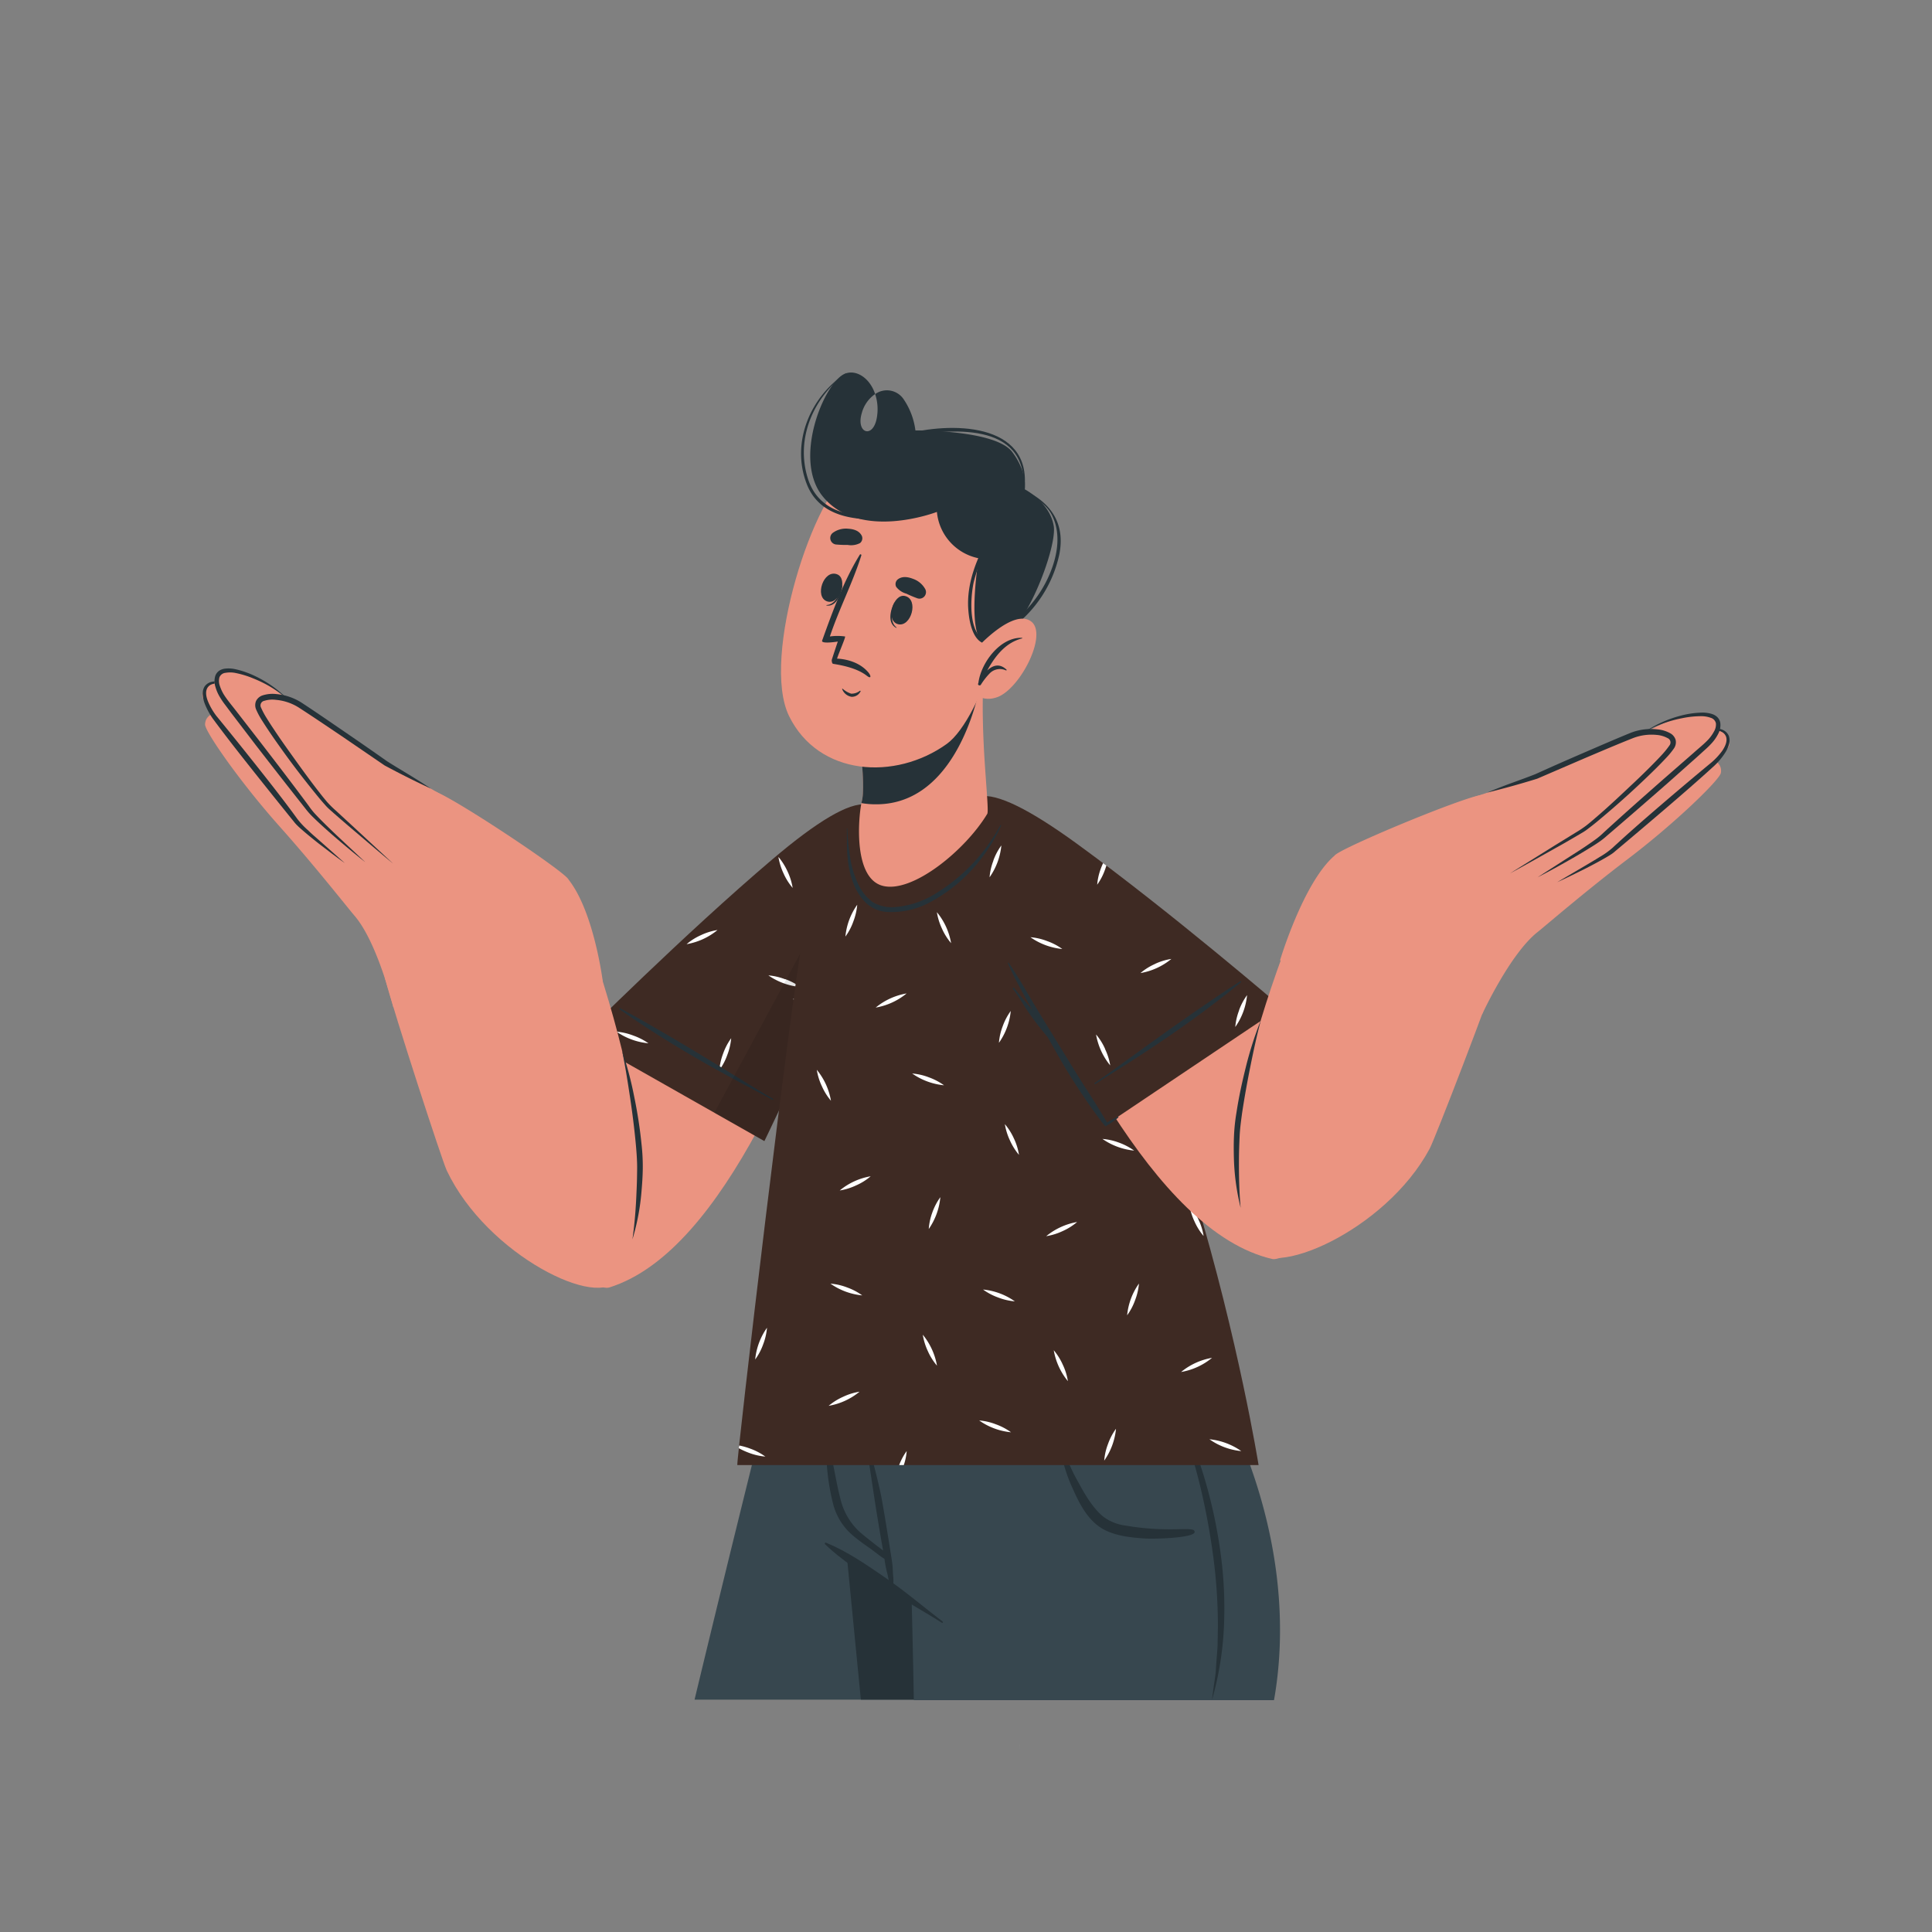 <svg xmlns="http://www.w3.org/2000/svg" viewBox="0 0 500 500"><rect x="0" y="0" width="500" height="500" fill="#808080" stroke="none"/><g id="freepik--Character--inject-46"><path d="M280.61,360l0,.14s0,.06,0,.1,0,.16-.05.27l0,.18a3.08,3.08,0,0,0-.07.39c0,.09,0,.18-.05.28s-.07.42-.12.66-.15.81-.23,1.29l-.45,2.44c-.05.26-.1.54-.15.83s-.14.78-.22,1.19-.16.92-.25,1.41a0,0,0,0,0,0,0c-.06.34-.13.69-.19,1.05-.19,1.07-.39,2.21-.62,3.43a.29.29,0,0,0,0,.09c-.24,1.36-.5,2.82-.78,4.35-.07.4-.15.8-.23,1.2s-.16.84-.23,1.26c0,0,0,0,0,0,0,.26-.09.53-.15.8v0q-.57,3.19-1.23,6.76c-.15.8-.29,1.61-.44,2.43-.29,1.6-.59,3.24-.9,4.93-.08.39-.15.78-.21,1.18q-.68,3.67-1.39,7.64c-.06.27-.1.54-.15.81-.23,1.24-.46,2.49-.68,3.77a1.59,1.59,0,0,0-.06.3l-.33,1.82q-.66,3.66-1.36,7.49c-.12.63-.24,1.27-.35,1.92-.23,1.29-.47,2.59-.71,3.9-.3,1.63-.6,3.27-.9,4.94s-.6,3.34-.91,5c-.16.85-.31,1.7-.47,2.55-.18,1-.37,2-.55,3.07H179.75c10.66-44.29,19.65-80,19.65-80Z" style="fill:#37474f"></path><path d="M267.55,370q-6.49,35-13.12,70h-1.2c4.59-23.39,9.32-46.74,14-70.1C267.3,369.68,267.58,369.77,267.55,370Z" style="fill:#37474f"></path><path d="M280.6,360s0,.05,0,.14,0,.06,0,.1,0,.16-.05.27l0,.18a3.08,3.08,0,0,0-.07.39c0,.09,0,.18-.05.28s-.08.42-.12.66-.15.81-.23,1.29c-.14.71-.28,1.52-.45,2.44-.05.26-.1.54-.15.83s-.14.78-.22,1.19-.16.92-.25,1.41a0,0,0,0,0,0,0c-.06.34-.13.69-.19,1.05-.2,1.07-.4,2.21-.62,3.43a.29.29,0,0,0,0,.09c-.25,1.36-.51,2.8-.79,4.33-.08.4-.15.81-.22,1.22s-.16.84-.23,1.26c0,0,0,0,0,0-.06.26-.1.53-.15.8v0c-.39,2.12-.8,4.38-1.23,6.76-.15.8-.29,1.61-.44,2.43-.3,1.6-.6,3.24-.9,4.93-.08.39-.15.78-.21,1.18q-.69,3.69-1.39,7.64c-.06.27-.1.54-.15.81-.23,1.24-.46,2.49-.68,3.77a1.59,1.59,0,0,0-.06.3l-.33,1.82q-.68,3.66-1.36,7.49c-.12.63-.24,1.27-.35,1.92-.24,1.29-.47,2.59-.71,3.9-.3,1.63-.6,3.27-.9,4.94s-.61,3.34-.91,5c-.16.85-.31,1.7-.47,2.55-.18,1-.37,2-.56,3.07H222.79l-3.47-35.52-.12-1.26-.14-1.36h0l-.68-6.95h0l-.59-6L215,360Z" style="fill:#263238"></path><path d="M329.71,440H236.5c-.16-8.58-.33-16.88-.54-24.71h0c0-.19,0-.38,0-.57,0,0-10.88-6.44-16.74-11.49a20.69,20.69,0,0,1-2.74-2.72s0,0,0,0h0c-3.75-4.78-7.51-23.16-15.29-40.45h114C333.71,396,332.41,424.88,329.71,440Z" style="fill:#37474f"></path><path d="M213.76,399.24c5.55,2.27,10.54,5.76,15.46,9.13,5.11,3.49,9.8,7.53,14.72,11.28.19.15,0,.46-.2.32-5.18-3.31-10.61-6.22-15.74-9.63-5-3.31-10.16-6.53-14.49-10.7C213.34,399.48,213.53,399.14,213.76,399.24Z" style="fill:#263238"></path><path d="M213.06,367.17c.66,3.55,1.52,7.07,2.29,10.6.72,3.31,1.25,6.68,2.12,10a16.92,16.92,0,0,0,4.64,8.34c1.3,1.21,2.73,2.28,4.12,3.38.74.6,1.55,1.17,2.33,1.78-.11-.47-.19-1-.27-1.43-.24-1.35-.47-2.69-.69-4-.5-3-1-6-1.44-9-.9-5.89-1.73-11.84-3-17.67a.19.19,0,0,1,.37-.1c1.47,5.78,3.09,11.5,4.36,17.33.63,2.85,2.87,17,3,18s.18,2.07.22,3.1a12,12,0,0,1,0,3.17.26.26,0,0,1-.48,0h0a12.84,12.84,0,0,1-.9-3.06c-.26-1-.49-2-.67-3.06-.06-.36-.11-.74-.16-1.12-1.39-.85-2.69-2-4-2.9s-2.82-2-4.15-3.12a15.92,15.92,0,0,1-5.07-7.92A57.82,57.82,0,0,1,214,379.3c-.45-4-.77-8-1.33-12C212.66,367,213,366.93,213.06,367.17Z" style="fill:#263238"></path><path d="M308.93,396c-1.49-.78-7.25.6-17.74-1.2a12,12,0,0,1-5.67-2.3c-2.73-2.23-4.8-5.82-6.45-8.89a45.65,45.65,0,0,1-4.52-11c-.05-.23-.39-.12-.35.1.39,2.17.61,4.34,1.18,6.49a39.58,39.58,0,0,0,2.17,5.89c1.58,3.56,3.44,7.38,6.63,9.79,3.35,2.52,8,3,12.08,3.28,2.35.16,11.55-.09,12.79-1.4A.51.51,0,0,0,308.93,396Z" style="fill:#263238"></path><path d="M304.89,365.21c1.06,3,2.09,6,2.94,9.08s1.72,6.11,2.5,9.18a177.17,177.17,0,0,1,3.56,18.65,135.65,135.65,0,0,1,1.3,18.89l-.08,4.75c-.06,1.58-.23,3.15-.34,4.74l-.15,2.38c-.09.78-.22,1.57-.33,2.35-.23,1.57-.44,3.15-.64,4.74a82.19,82.19,0,0,0,3.1-18.91,104.55,104.55,0,0,0-.88-19.21,127.61,127.61,0,0,0-4-18.78A106.88,106.88,0,0,0,304.89,365.21Z" style="fill:#263238"></path><path d="M205.81,220.55c-39,33.6-66.92,62.69-66.91,76.24,0,30.36,15.87,37.31,18.74,36.42C188,323.76,208.58,267,222.11,232.68,235.54,198.64,217,210.93,205.81,220.55Z" style="fill:#eb9481"></path><path d="M150.39,268.42l47.43,26.89s20.67-42.23,28-67.61-2.94-24.82-25.83-5.39S150.39,268.42,150.39,268.42Z" style="fill:#3E2A23"></path><path d="M203.83,225.56a16.62,16.62,0,0,0-2.12-3.48l-.24-.27c0,.14,0,.28.07.41a16,16,0,0,0,1.24,3.82,15.44,15.44,0,0,0,2.36,3.75A15.89,15.89,0,0,0,203.83,225.56ZM181.44,242a15.4,15.4,0,0,0-3.75,2.35,17.11,17.11,0,0,0,8-3.66A15.43,15.43,0,0,0,181.44,242Zm45.19-23.18a8.1,8.1,0,0,0,1.21-.24c0-.26.07-.51.1-.76A12.27,12.27,0,0,0,226.63,218.86ZM187.17,272.6a15.54,15.54,0,0,0-1,4.32,15,15,0,0,0,2.06-3.92,15.93,15.93,0,0,0,1-4.31A15.48,15.48,0,0,0,187.17,272.6Zm32.61-34.54a15.54,15.54,0,0,0-1,4.32,15,15,0,0,0,2.06-3.92,15.93,15.93,0,0,0,1-4.31A15.48,15.48,0,0,0,219.78,238.06ZM163.89,268a15.54,15.54,0,0,0-4.32-1,17.18,17.18,0,0,0,8.24,3A16,16,0,0,0,163.89,268Zm39.29-14.57a15.54,15.54,0,0,0-4.32-1,17.18,17.18,0,0,0,8.24,3A16,16,0,0,0,203.18,253.39Zm2.15,5.12s0,.07,0,.1l.18,0A1.77,1.77,0,0,0,205.33,258.51Z" style="fill:#fff"></path><path d="M160.38,261.25c18.25,12.83,36,21.27,39.55,23.4.16.1.31-.18.13-.28-3.59-1.9-23-14.49-39.53-23.42C160.34,260.85,160.21,261.13,160.38,261.25Z" style="fill:#263238"></path><path d="M184.87,288l12.95,7.34s20.67-42.23,28-67.61c2.69-9.35,3-15.18,1.17-17.84Z" style="opacity:0.1"></path><path d="M190.82,379.16h134.9s-20.61-128.72-70.33-172.74c-6.14-5.44-20-4.2-29,.29-3.23,1.61-14.82,17.82-18.13,33.16S190.46,378.7,190.82,379.16Z" style="fill:#3E2A23"></path><path d="M266.65,242.56a17.18,17.18,0,0,0,8.24,3.05,17.18,17.18,0,0,0-8.24-3.05Zm-61.33,16.05.18,0a1.77,1.77,0,0,0-.17-.12S205.32,258.58,205.32,258.61Zm30.75,19.21a17.18,17.18,0,0,0,8.24,3.05,16,16,0,0,0-3.92-2.06A15.54,15.54,0,0,0,236.07,277.82Zm18.33,55.9a15.71,15.71,0,0,0,3.92,2.07,15.54,15.54,0,0,0,4.32,1,17.06,17.06,0,0,0-8.24-3.06Zm30.87-39a17.18,17.18,0,0,0,8.24,3.05,16,16,0,0,0-3.92-2.06A15.54,15.54,0,0,0,285.27,294.75ZM313,372.48a17.06,17.06,0,0,0,8.24,3.06,17.33,17.33,0,0,0-8.24-3.06Zm-59.59-4.87a17.06,17.06,0,0,0,8.24,3.06,15.67,15.67,0,0,0-3.92-2.06A15.21,15.21,0,0,0,253.36,367.61Zm-62.16,7.21a20,20,0,0,0,2.5,1.14,15.62,15.62,0,0,0,4.32,1,15.83,15.83,0,0,0-3.92-2.06,18,18,0,0,0-2.81-.8C191.25,374.34,191.23,374.59,191.2,374.82Zm23.66-42.62a17.18,17.18,0,0,0,8.24,3.05,15.67,15.67,0,0,0-3.92-2.06A15.2,15.2,0,0,0,214.86,332.2ZM256.08,227a17.18,17.18,0,0,0,3.05-8.24,15.67,15.67,0,0,0-2.06,3.92A15.2,15.2,0,0,0,256.08,227Zm29.69,151a17.18,17.18,0,0,0,3.05-8.24,15.5,15.5,0,0,0-2.06,3.92A15.2,15.2,0,0,0,285.77,378Zm5.92-37.59a15.37,15.37,0,0,0,2.07-3.92,15.55,15.55,0,0,0,1-4.31,17,17,0,0,0-3.06,8.23Zm-51.33-22.34a17.18,17.18,0,0,0,3-8.24,15.83,15.83,0,0,0-2.06,3.92A15.54,15.54,0,0,0,240.36,318.09Zm18.16-48.19a17.06,17.06,0,0,0,3.06-8.24,15.71,15.71,0,0,0-2.07,3.92A15.54,15.54,0,0,0,258.52,269.9ZM232.7,379.16h1.2a14.46,14.46,0,0,0,.75-3.63A15.54,15.54,0,0,0,232.7,379.16Zm-37.27-27.31a15.37,15.37,0,0,0,2.07-3.92,15.92,15.92,0,0,0,1-4.31,17.07,17.07,0,0,0-3.06,8.23Zm23.36-109.47a15,15,0,0,0,2.06-3.92,15.93,15.93,0,0,0,1-4.31,17,17,0,0,0-3.06,8.23Zm7.84-23.52a17.11,17.11,0,0,0,8-3.66,15.43,15.43,0,0,0-4.23,1.31A15.71,15.71,0,0,0,226.63,218.86Zm44.14,101.06a15.78,15.78,0,0,0,4.23-1.31,15.5,15.5,0,0,0,3.76-2.36,17.35,17.35,0,0,0-8,3.67Zm34.9,35.15a17.11,17.11,0,0,0,8-3.66,17.11,17.11,0,0,0-8,3.66Zm-91.22,8.76a17.11,17.11,0,0,0,8-3.66,15.43,15.43,0,0,0-4.23,1.31A15.71,15.71,0,0,0,214.45,363.83Zm2.9-55.74a15.8,15.8,0,0,0,4.23-1.32,15.1,15.1,0,0,0,3.75-2.35,17,17,0,0,0-8,3.67Zm9.28-47.33a17.11,17.11,0,0,0,8-3.66,17.11,17.11,0,0,0-8,3.66Zm57,7a17.2,17.2,0,0,0,3.66,8,17.2,17.2,0,0,0-3.66-8Zm-44.81,77.69a15.78,15.78,0,0,0,1.31,4.23,15.44,15.44,0,0,0,2.36,3.75,17.26,17.26,0,0,0-3.67-8Zm-27.43-68.57a15.43,15.43,0,0,0,1.31,4.23,15.65,15.65,0,0,0,2.35,3.76,17.08,17.08,0,0,0-3.66-8Zm61.32,72.56a17.2,17.2,0,0,0,3.66,8,15.43,15.43,0,0,0-1.31-4.23A15.77,15.77,0,0,0,272.71,349.44Zm35.12-37.55a15.43,15.43,0,0,0,1.31,4.23,15.65,15.65,0,0,0,2.35,3.76,15.5,15.5,0,0,0-1.31-4.24A15.91,15.91,0,0,0,307.83,311.89Zm-47.78-21a15.78,15.78,0,0,0,1.31,4.23,16,16,0,0,0,2.35,3.76,15.16,15.16,0,0,0-1.31-4.24A15.59,15.59,0,0,0,260.05,290.92ZM242.47,236.1a15.78,15.78,0,0,0,1.31,4.23,15.44,15.44,0,0,0,2.36,3.75,17,17,0,0,0-3.67-8Z" style="fill:#fff"></path><path d="M272.75,217.09c41.46,30.55,71.47,57.45,72.47,71,2.26,30.28-13,38.41-15.94,37.74-31-7.13-55.78-62.21-71.86-95.38C241.45,197.48,260.88,208.34,272.75,217.09Z" style="fill:#eb9481"></path><path d="M331.62,260.63,286.36,291s-23.79-40.55-33-65.3,1.07-25,25.36-7.33S331.62,260.63,331.62,260.63Z" style="fill:#3E2A23"></path><path d="M271,243.55a15.54,15.54,0,0,0-4.32-1,17.18,17.18,0,0,0,8.24,3.05A15.5,15.5,0,0,0,271,243.55Zm-13.9-20.83a15.2,15.2,0,0,0-1,4.32,17.18,17.18,0,0,0,3.05-8.24A15.67,15.67,0,0,0,257.07,222.72Zm63.59,38.74a15.2,15.2,0,0,0-1,4.32,17.18,17.18,0,0,0,3.05-8.24A15.67,15.67,0,0,0,320.66,261.46Zm-35.21-38.08c-.19.42-.37.84-.53,1.26a15.54,15.54,0,0,0-1,4.32A15.54,15.54,0,0,0,286,225q.18-.49.33-1Zm13.42,26.1a15.4,15.4,0,0,0-3.75,2.35,17.11,17.11,0,0,0,8-3.66A15.43,15.43,0,0,0,298.87,249.48Zm-12.89,22a15.46,15.46,0,0,0-2.35-3.76,17.2,17.2,0,0,0,3.66,8A15.32,15.32,0,0,0,286,271.52Z" style="fill:#fff"></path><path d="M321.12,254.25c-17.22,14.16-34.29,23.92-37.66,26.31-.16.11-.33-.16-.16-.27,3.44-2.17,21.87-16.19,37.65-26.33C321.13,253.84,321.29,254.11,321.12,254.25Z" style="fill:#263238"></path><path d="M289.26,289a26.38,26.38,0,0,0-2.75,1.49c-5.23-8.69-4.25-6.68-9.56-15.33q-3.9-6.35-7.8-12.71c-2.7-4.41-5.17-9-8.11-13.28-.08-.13-.25,0-.19.12,1.83,4.23,4.19,8.28,6.44,12.33-.48-.62-.93-1.26-1.45-1.85-1.15-1.32-2.28-2.65-3.32-4.06-.16-.22-.52,0-.36.22,1,1.34,1.89,2.74,2.77,4.16s1.86,2.77,2.85,4.12,2,2.54,3,3.78l.38.46c1.44,2.52,2.84,5.07,4.33,7.57,5.24,8.74,10.46,15.53,10.62,15.48a25.46,25.46,0,0,0,3.28-2.25C289.53,289.09,289.39,288.93,289.26,289Z" style="fill:#263238"></path><path d="M324.52,322.89c-5.39-12.6-10.06-29.86,9.25-80.61,2.67-7,57.31-1.51,54.85,6.14-3.11,9.63-17.26,46.34-18.64,48.89C358.4,318.85,328.17,331.44,324.52,322.89Z" style="fill:#eb9481"></path><path d="M321.08,312.59c-.38-4.11-.46-8.21-.44-12.31,0-2,.08-4.09.17-6.13s.36-4,.64-6.07c.6-4,1.34-8.08,2.15-12.11s1.67-8.05,2.73-12a93.64,93.64,0,0,0-3.81,11.79c-1,4-1.89,8-2.52,12.15a49.28,49.28,0,0,0-.65,6.22c-.09,2.07-.06,4.15,0,6.22A59.76,59.76,0,0,0,321.08,312.59Z" style="fill:#263238"></path><path d="M345.38,221.44c-8.07,6.9-14.11,27.1-14.11,27.1l52.29,14s7.17-15.6,14.31-21.28c2.08-1.65,12.58-10.73,23.34-18.89,12.2-9.25,23.82-20.52,24.15-22.34.63-3.5-4.61-6.28-14.3-2S403.93,214,402.7,214.37a9.34,9.34,0,0,1-1.29.18h0c-.56-.11-11.74-10.18-18.4-8.76S346.36,219.76,345.38,221.44Z" style="fill:#eb9481"></path><path d="M388.39,229.21s25.29-5.17,29-9.07,29.47-23.89,30.17-27.38-4.61-6.28-14.3-2-27.12,15.93-28.36,16.35-23.95,1.3-26,2S388.39,229.21,388.39,229.21Z" style="fill:#eb9481"></path><path d="M403,228.31c2.58-1.16,5.11-2.43,7.64-3.69,1.26-.65,2.51-1.31,3.75-2,.62-.35,1.24-.69,1.85-1.07.31-.17.61-.38.92-.58a8.46,8.46,0,0,0,.88-.7c4.31-3.61,8.63-7.27,12.92-10.94s8.54-7.35,12.74-11.19a17.74,17.74,0,0,0,2.79-3.36,8.16,8.16,0,0,0,.93-2,3.65,3.65,0,0,0,0-2.33,3,3,0,0,0-1.67-1.6,6.49,6.49,0,0,0-2.15-.44,15.07,15.07,0,0,0-4.24.45,17.38,17.38,0,0,1,4.2-.05,6,6,0,0,1,1.94.56,2.29,2.29,0,0,1,1.22,1.34c.36,1.16-.27,2.5-1,3.59a17.55,17.55,0,0,1-2.77,3c-4.32,3.57-8.66,7.23-12.94,10.9s-8.55,7.38-12.71,11.24a21,21,0,0,1-3.36,2.38c-1.19.75-2.41,1.46-3.62,2.18Z" style="fill:#263238"></path><path d="M383.41,226.18s27.69-5.78,31.39-9.67,29.46-23.9,30.17-27.38-4.62-6.29-14.3-2-27.13,15.92-28.37,16.35-23.07,3.55-25.14,4.26S383.41,226.18,383.41,226.18Z" style="fill:#eb9481"></path><path d="M397.91,227.05c3.09-1.57,6.12-3.26,9.16-5,1.5-.87,3-1.75,4.47-2.67.74-.45,1.48-.92,2.21-1.42a19.88,19.88,0,0,0,2.09-1.64q7.88-6.75,15.7-13.61l7.77-6.91,1.93-1.75a21,21,0,0,0,1.9-1.88,10.87,10.87,0,0,0,1.54-2.28,4.64,4.64,0,0,0,.52-2.88,2.71,2.71,0,0,0-.76-1.42,3.55,3.55,0,0,0-1.29-.78,8.19,8.19,0,0,0-2.74-.39,23.4,23.4,0,0,0-5.23.74,30.16,30.16,0,0,0-9.51,4.24,32.06,32.06,0,0,1,9.67-3.53,24.22,24.22,0,0,1,5.06-.52,7,7,0,0,1,2.37.43,1.88,1.88,0,0,1,1.31,1.43,3.53,3.53,0,0,1-.51,2.12,10.36,10.36,0,0,1-1.41,2c-1.1,1.19-2.5,2.29-3.78,3.44l-7.83,6.83c-5.2,4.58-10.4,9.16-15.51,13.85a18.53,18.53,0,0,1-1.93,1.65c-.68.5-1.39,1-2.1,1.48-1.43,1-2.88,1.91-4.34,2.84Z" style="fill:#263238"></path><path d="M383.79,227s22.87-10.64,26.31-14.27,21.89-16.18,22.55-19.42-4.3-5.85-13.32-1.86-19.71,8.76-20.86,9.16-19.38,6.47-21.31,7.13S383.79,227,383.79,227Z" style="fill:#eb9481"></path><path d="M390.76,226.05c3.92-2.13,7.81-4.33,11.7-6.51,2-1.09,3.88-2.2,5.81-3.33l1.45-.85a13.68,13.68,0,0,0,1.42-1c.91-.68,1.77-1.38,2.64-2.1,3.43-2.87,6.8-5.81,10.06-8.87,1.63-1.52,3.25-3.07,4.84-4.65.79-.79,1.58-1.59,2.35-2.42a20.67,20.67,0,0,0,2.22-2.68,2.82,2.82,0,0,0,.41-2.13,2.91,2.91,0,0,0-1.33-1.7,8.34,8.34,0,0,0-3.49-1.06,14.43,14.43,0,0,0-6.91.94c-4.16,1.7-8.24,3.48-12.34,5.25s-8.23,3.59-12.21,5.4c-2.05.81-4.16,1.57-6.25,2.33s-4.18,1.59-6.25,2.45c4.36-1.06,8.64-2.26,12.94-3.59l12.32-5.31c4.1-1.74,8.22-3.5,12.34-5.14a13.29,13.29,0,0,1,6.21-.89,7.07,7.07,0,0,1,2.87.83,1.22,1.22,0,0,1,.49,1.9,22.06,22.06,0,0,1-2,2.47c-.74.81-1.52,1.61-2.3,2.4-1.55,1.58-3.15,3.13-4.77,4.66-3.24,3.05-6.47,6.12-9.83,9-.84.73-1.68,1.45-2.55,2.14a27,27,0,0,1-2.73,1.83l-5.7,3.51Z" style="fill:#263238"></path><path d="M159.7,330.86c6-12.29,11.61-29.28-5-81-2.3-7.15-57.15-4.52-55.09,3.24,2.59,9.79,14.78,47.19,16,49.81C126.07,325,155.6,339.2,159.7,330.86Z" style="fill:#eb9481"></path><path d="M163.67,320.76A59.22,59.22,0,0,0,166,308.58c.18-2.06.33-4.13.35-6.21a51.74,51.74,0,0,0-.32-6.24,120.75,120.75,0,0,0-1.89-12.27,93.34,93.34,0,0,0-3.17-12c.84,4,1.48,8.1,2.09,12.16s1.12,8.14,1.5,12.22c.18,2,.34,4.07.33,6.09s-.06,4.09-.16,6.13C164.57,312.58,164.26,316.67,163.67,320.76Z" style="fill:#263238"></path><path d="M147.15,227.65C153.75,236,156,254,156,254l-54.21,6.66s-4.06-16.68-10-23.62c-1.72-2-10.3-12.93-19.29-23-10.21-11.42-19.46-24.7-19.43-26.55.05-3.55,5.72-5.28,14.41.78s23.59,20.82,24.71,21.47a9.18,9.18,0,0,0,1.24.42h0c.58,0,13.48-7.75,19.74-5.08S146.52,225.82,147.15,227.65Z" style="fill:#eb9481"></path><path d="M103.45,227.05s-23.83-9.91-26.71-14.45S52.39,183.52,52.36,180s5.73-5.29,14.42.77,23.58,20.82,24.71,21.48,23.26,5.85,25.15,6.95S103.45,227.05,103.45,227.05Z" style="fill:#eb9481"></path><path d="M89.24,223.37c-2.31-1.64-4.54-3.37-6.79-5.09-1.11-.87-2.21-1.77-3.3-2.68-.54-.46-1.08-.92-1.61-1.4-.27-.23-.53-.5-.79-.75a10.15,10.15,0,0,1-.73-.85c-3.54-4.37-7.08-8.79-10.59-13.21s-7-8.86-10.37-13.43A18.35,18.35,0,0,1,53,182.14a7.91,7.91,0,0,1-.52-2.17,3.66,3.66,0,0,1,.46-2.29,3,3,0,0,1,2-1.25,6.45,6.45,0,0,1,2.19,0,15.38,15.38,0,0,1,4.07,1.25,17.79,17.79,0,0,0-4.11-.85,5.83,5.83,0,0,0-2,.18,2.23,2.23,0,0,0-1.45,1.08c-.58,1.07-.22,2.51.31,3.72A17,17,0,0,0,56,185.28c3.55,4.33,7.11,8.76,10.61,13.18s7,8.87,10.33,13.46a20.78,20.78,0,0,0,2.83,3c1,1,2.09,1.89,3.14,2.83Z" style="fill:#263238"></path><path d="M108.92,225s-26.08-11-29-15.5-24.35-29.09-24.38-32.64,5.73-5.29,14.42.77,23.58,20.82,24.71,21.47,22,7.9,23.87,9S108.92,225,108.92,225Z" style="fill:#eb9481"></path><path d="M94.52,223.11c-2.74-2.14-5.39-4.37-8-6.61-1.31-1.14-2.61-2.29-3.88-3.47-.64-.6-1.28-1.2-1.9-1.82a20.35,20.35,0,0,1-1.74-2q-6.43-8.14-12.8-16.37l-6.31-8.26-1.56-2.09a19.89,19.89,0,0,1-1.5-2.21,10.72,10.72,0,0,1-1.08-2.53,4.67,4.67,0,0,1,0-2.93,2.77,2.77,0,0,1,1-1.25,3.65,3.65,0,0,1,1.42-.52,8.11,8.11,0,0,1,2.75.14,23.65,23.65,0,0,1,5,1.73,30.19,30.19,0,0,1,8.52,6,31.9,31.9,0,0,0-8.81-5.31,23.93,23.93,0,0,0-4.87-1.48,7,7,0,0,0-2.41,0,1.88,1.88,0,0,0-1.56,1.16,3.61,3.61,0,0,0,.09,2.17,11,11,0,0,0,1,2.21c.85,1.38,2,2.73,3.06,4.1l6.37,8.21c4.23,5.49,8.46,11,12.58,16.56a18.21,18.21,0,0,0,1.57,2c.58.63,1.18,1.25,1.79,1.86,1.21,1.22,2.46,2.42,3.71,3.62Z" style="fill:#263238"></path><path d="M108.39,225.76s-20.42-14.82-23.1-19S66.9,186.66,66.88,183.35s5.33-4.93,13.42.72S98,196.44,99,197.05s17.8,10,19.56,11.07S108.39,225.76,108.39,225.76Z" style="fill:#eb9481"></path><path d="M101.73,223.5c-3.45-2.85-6.84-5.75-10.24-8.64q-2.55-2.16-5.07-4.37l-1.26-1.12A13.82,13.82,0,0,1,84,208.16c-.76-.84-1.47-1.7-2.18-2.57-2.82-3.47-5.57-7-8.18-10.63-1.31-1.81-2.61-3.64-3.86-5.49-.63-.93-1.25-1.87-1.85-2.83a20.14,20.14,0,0,1-1.66-3.06,2.81,2.81,0,0,1,0-2.17A2.92,2.92,0,0,1,67.85,180a8.46,8.46,0,0,1,3.63-.38,14.53,14.53,0,0,1,6.6,2.25c3.76,2.46,7.42,5,11.11,7.52s7.39,5.09,11,7.63c1.86,1.19,3.79,2.33,5.69,3.49s3.8,2.35,5.66,3.59c-4.07-1.87-8-3.86-12-6l-11.08-7.57c-3.7-2.49-7.4-5-11.13-7.41a13.2,13.2,0,0,0-5.93-2,7,7,0,0,0-3,.25,1.22,1.22,0,0,0-.84,1.77,20.56,20.56,0,0,0,1.52,2.82q.87,1.41,1.8,2.79c1.22,1.85,2.5,3.68,3.79,5.49,2.59,3.62,5.18,7.25,7.92,10.76.68.87,1.37,1.74,2.09,2.58A27,27,0,0,0,87,209.86l4.92,4.54Z" style="fill:#263238"></path><path d="M258.85,213.65a46.47,46.47,0,0,1-16.22,17.29,23.48,23.48,0,0,1-10.88,3.8,9.73,9.73,0,0,1-5.82-1.23,11.75,11.75,0,0,1-3.78-4.62,24.06,24.06,0,0,1-2.07-6.6,57,57,0,0,1-.78-7.84c0-.1-.15-.08-.15,0,.08,2.49-.05,5,.21,7.46a25.62,25.62,0,0,0,1.38,6.41,14.68,14.68,0,0,0,3.26,5.24,8.8,8.8,0,0,0,5.63,2.46,21.11,21.11,0,0,0,11.81-2.94,39.84,39.84,0,0,0,9.7-7.57,44.22,44.22,0,0,0,7.92-11.78A.12.12,0,1,0,258.85,213.65Z" style="fill:#263238"></path><path d="M228.33,229.22c7.7,2.15,21.52-9.19,27.18-18.61.38-.65-.35-7.64-.84-16.19-.27-5.19-.46-11-.25-16.26.05-1.08-33.49,6.73-33.49,6.73s2.82,11.21,2.39,20.43a11.11,11.11,0,0,1-.32,2.16c0,.1,0,.22-.06.36C222.1,211.94,220.89,227.14,228.33,229.22Z" style="fill:#eb9481"></path><path d="M226.34,208.15a20.5,20.5,0,0,1-3.39-.31,2.69,2.69,0,0,1,.06-.36,11.13,11.13,0,0,0,.31-2.16c.42-9.21-2.39-20.43-2.39-20.43s27.23-6.34,32.59-6.81C252.25,184.15,245.92,208.51,226.34,208.15Z" style="fill:#263238"></path><path d="M262,140.78c2.23,12.1-7.8,45.17-17,51.76-13.31,9.54-33.17,8.33-40.79-7.22-7.39-15.08,6.44-57.95,16.52-63.74C235.56,113.06,258.67,122.9,262,140.78Z" style="fill:#eb9481"></path><path d="M231.49,155.9c0-.08.14.17.11.25-.81,2.19-1.35,4.83.4,6.23.06,0,0,.15-.06.11C229.62,161.34,230.38,157.85,231.49,155.9Z" style="fill:#263238"></path><path d="M234.23,154.25c3.64.9,1.56,8.13-1.81,7.29S231.17,153.49,234.23,154.25Z" style="fill:#263238"></path><path d="M218,151.53c0-.09-.2.06-.23.15-.57,2.26-1.61,4.75-3.84,4.91-.07,0-.1.12,0,.13C216.43,157.08,217.77,153.76,218,151.53Z" style="fill:#263238"></path><path d="M216.63,148.62c-3.52-1.31-5.88,5.83-2.62,7S219.58,149.72,216.63,148.62Z" style="fill:#263238"></path><path d="M237.44,154.85a28.42,28.42,0,0,1-2.84-1.2,5,5,0,0,1-2.67-1.78,1.58,1.58,0,0,1,.38-1.9c1.18-.93,2.66-.68,4-.16a5.78,5.78,0,0,1,3.17,2.7A1.69,1.69,0,0,1,237.44,154.85Z" style="fill:#263238"></path><path d="M216.31,140.91a29,29,0,0,0,3.09.12,5,5,0,0,0,3.17-.48,1.59,1.59,0,0,0,.46-1.89c-.68-1.34-2.12-1.74-3.54-1.83a5.76,5.76,0,0,0-4,1.1A1.69,1.69,0,0,0,216.31,140.91Z" style="fill:#263238"></path><path d="M222.53,178.78a3.5,3.5,0,0,1-2.25.74,6.24,6.24,0,0,1-2.2-1.27c-.06-.05-.16,0-.13.08a3.11,3.11,0,0,0,2.44,2,2.48,2.48,0,0,0,2.33-1.43C222.79,178.83,222.63,178.73,222.53,178.78Z" style="fill:#263238"></path><path d="M224.35,174.9c-2.55-2-6.35-2.71-8.78-3.11-.25-.11-.34-.7-.31-1h0c0-.09,1.56-4.76,1.56-4.76-.73.13-4.37.63-4.05-.25,2.64-7.34,5.58-15.5,9.76-22.24a.22.22,0,0,1,.39.18c-2.26,7.15-5.76,13.86-8.15,21a14,14,0,0,1,3.93,0c.22.14-1.91,4.95-2.06,5.74,0,0,5,0,8,3.46C225.46,174.82,225.56,175.84,224.35,174.9Z" style="fill:#263238"></path><path d="M213,128.56c9.58,11.61,29.47,3.92,29.47,3.92a13.51,13.51,0,0,0,10.81,12s-3.45,20.88,1.88,22.37c8.13,2.28,18.55-24.55,17.55-30.7s-7.49-9.51-7.49-9.51.7-4.35-3.22-9.62c-4.32-5.84-25.09-5.62-25.09-5.62a18.49,18.49,0,0,0-3-8,5.22,5.22,0,0,0-7.42-1.41,12.42,12.42,0,0,1,.52,5.54c-.74,6.19-5.57,4.8-4-.55a8.72,8.72,0,0,1,3.47-5c-1.37-4.19-4.94-6.45-7.84-5.25C213.34,98.9,205,118.91,213,128.56Z" style="fill:#263238"></path><path d="M256.22,138.42a.27.27,0,1,1,.47.27A54.3,54.3,0,0,0,252,150.64c-.91,4.15-1.69,15,4.51,15.51a.24.24,0,0,1,0,.47c-4.39.75-5.63-5-5.91-8.78C250.06,151,252.85,144.24,256.22,138.42Z" style="fill:#263238"></path><path d="M219,96.54a0,0,0,0,1,0,.07c-8.45,6.09-13.16,16.85-9.95,27.14,4,12.94,20.52,10.08,30.49,7.92.49-.11.72.63.23.75-9.77,2.37-26.4,4.84-31-7.2C204.63,114.49,209.73,102.58,219,96.54Z" style="fill:#263238"></path><path d="M263.47,126.12c7.73,3.14,12.35,8.55,10.71,17.22a32.08,32.08,0,0,1-15.06,21,.33.33,0,0,1-.34-.56c5.54-4,10.2-8.83,12.88-15.23,2-4.73,3-10.36.62-15.16-1.69-3.46-5.73-5.33-9-7C263.13,126.31,263.28,126.05,263.47,126.12Z" style="fill:#263238"></path><path d="M234,112.43c11.7-3.24,33.06-3.36,31.13,14.07,0,.14-.26.12-.25,0,1-17.74-19.2-15.44-30.8-13.57C233.79,113,233.73,112.5,234,112.43Z" style="fill:#263238"></path><path d="M253.18,167.31s9.08-9.87,13.66-6.49-3.27,18.41-9.37,19.79a6,6,0,0,1-7.48-4.24Z" style="fill:#eb9481"></path><path d="M264.48,165.07a.08.08,0,0,1,0,.16c-4.29,1.1-6.94,4.59-9,8.3,1.42-1.34,3.18-1.95,5-.23.1.09,0,.24-.14.2a3.68,3.68,0,0,0-4.17.73,17.69,17.69,0,0,0-2.34,3c-.24.34-.87.06-.68-.34a.41.41,0,0,1,.05-.09C253.83,171.57,258.84,164.85,264.48,165.07Z" style="fill:#263238"></path><path d="M264,451.47c-.07.41-.15.82-.23,1.24.07-.41.15-.83.22-1.24Z" style="fill:#ebebeb"></path></g></svg>